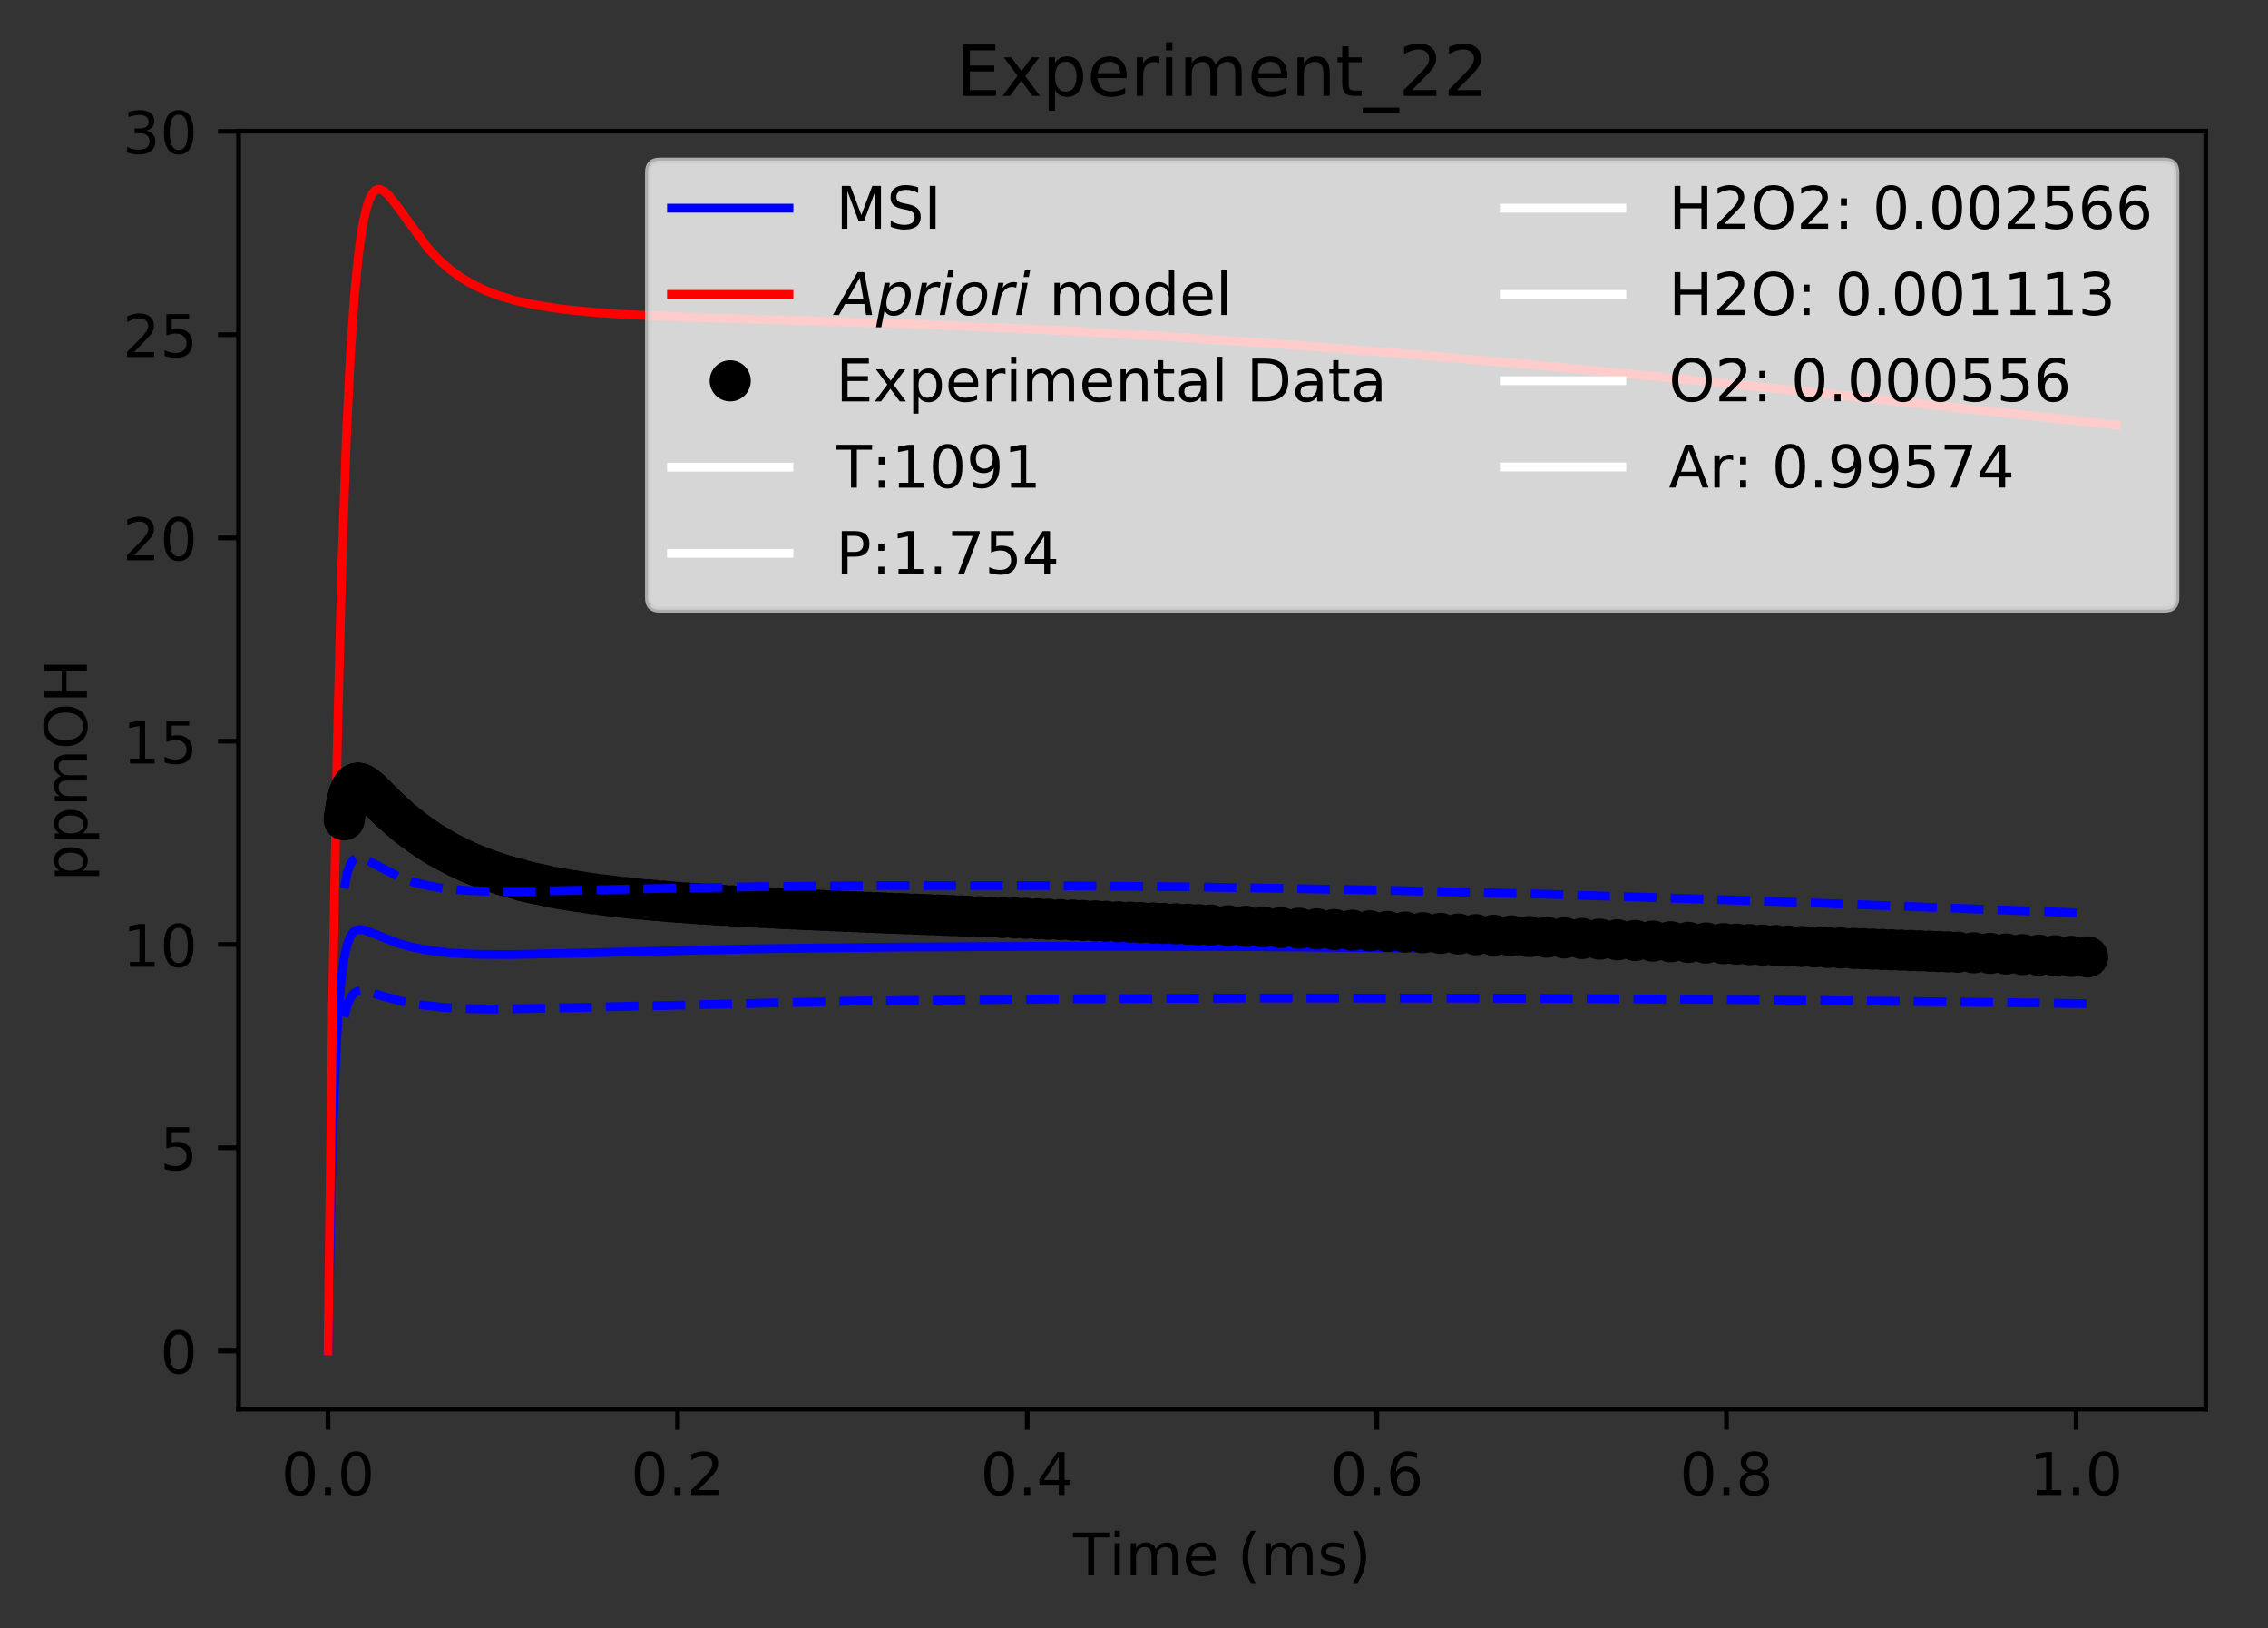 <?xml version="1.0" encoding="utf-8" standalone="no"?>
<!DOCTYPE svg PUBLIC "-//W3C//DTD SVG 1.1//EN"
  "http://www.w3.org/Graphics/SVG/1.1/DTD/svg11.dtd">
<!-- Created with matplotlib (http://matplotlib.org/) -->
<svg height="277pt" version="1.1" viewBox="0 0 386 277" width="386pt" xmlns="http://www.w3.org/2000/svg" xmlns:xlink="http://www.w3.org/1999/xlink">
 <rect x="0" y="0" width="386" height="277" fill="#333333" stroke="none"/>
 <defs>
  <style type="text/css">
*{stroke-linecap:butt;stroke-linejoin:round;}
  </style>
 </defs>
 <g id="figure_1">
  <g id="patch_1">
   <path d="M 0 277.314 
L 386.103 277.314 
L 386.103 0 
L 0 0 
z
" style="fill:none;"/>
  </g>
  <g id="axes_1">
   <g id="patch_2">
    <path d="M 40.603 239.758 
L 375.403 239.758 
L 375.403 22.318 
L 40.603 22.318 
z
" style="fill:none;"/>
   </g>
   <g id="matplotlib.axis_1">
    <g id="xtick_1">
     <g id="line2d_1">
      <defs>
       <path d="M 0 0 
L 0 3.5 
" id="mea7b46b3c1" style="stroke:#000000;stroke-width:0.8;"/>
      </defs>
      <g>
       <use style="stroke:#000000;stroke-width:0.8;" x="55.821" xlink:href="#mea7b46b3c1" y="239.758"/>
      </g>
     </g>
     <g id="text_1">
      <!-- 0.0 -->
      <defs>
       <path d="M 31.781 66.406 
Q 24.172 66.406 20.328 58.906 
Q 16.5 51.422 16.5 36.375 
Q 16.5 21.391 20.328 13.891 
Q 24.172 6.391 31.781 6.391 
Q 39.453 6.391 43.281 13.891 
Q 47.125 21.391 47.125 36.375 
Q 47.125 51.422 43.281 58.906 
Q 39.453 66.406 31.781 66.406 
z
M 31.781 74.219 
Q 44.047 74.219 50.516 64.516 
Q 56.984 54.828 56.984 36.375 
Q 56.984 17.969 50.516 8.266 
Q 44.047 -1.422 31.781 -1.422 
Q 19.531 -1.422 13.062 8.266 
Q 6.594 17.969 6.594 36.375 
Q 6.594 54.828 13.062 64.516 
Q 19.531 74.219 31.781 74.219 
z
" id="DejaVuSans-30"/>
       <path d="M 10.688 12.406 
L 21 12.406 
L 21 0 
L 10.688 0 
z
" id="DejaVuSans-2e"/>
      </defs>
      <g transform="translate(47.87 254.357)scale(0.1 -0.1)">
       <use xlink:href="#DejaVuSans-30"/>
       <use x="63.623" xlink:href="#DejaVuSans-2e"/>
       <use x="95.41" xlink:href="#DejaVuSans-30"/>
      </g>
     </g>
    </g>
    <g id="xtick_2">
     <g id="line2d_2">
      <g>
       <use style="stroke:#000000;stroke-width:0.8;" x="115.324" xlink:href="#mea7b46b3c1" y="239.758"/>
      </g>
     </g>
     <g id="text_2">
      <!-- 0.2 -->
      <defs>
       <path d="M 19.188 8.297 
L 53.609 8.297 
L 53.609 0 
L 7.328 0 
L 7.328 8.297 
Q 12.938 14.109 22.625 23.891 
Q 32.328 33.688 34.812 36.531 
Q 39.547 41.844 41.422 45.531 
Q 43.312 49.219 43.312 52.781 
Q 43.312 58.594 39.234 62.25 
Q 35.156 65.922 28.609 65.922 
Q 23.969 65.922 18.812 64.312 
Q 13.672 62.703 7.812 59.422 
L 7.812 69.391 
Q 13.766 71.781 18.938 73 
Q 24.125 74.219 28.422 74.219 
Q 39.75 74.219 46.484 68.547 
Q 53.219 62.891 53.219 53.422 
Q 53.219 48.922 51.531 44.891 
Q 49.859 40.875 45.406 35.406 
Q 44.188 33.984 37.641 27.219 
Q 31.109 20.453 19.188 8.297 
z
" id="DejaVuSans-32"/>
      </defs>
      <g transform="translate(107.373 254.357)scale(0.1 -0.1)">
       <use xlink:href="#DejaVuSans-30"/>
       <use x="63.623" xlink:href="#DejaVuSans-2e"/>
       <use x="95.41" xlink:href="#DejaVuSans-32"/>
      </g>
     </g>
    </g>
    <g id="xtick_3">
     <g id="line2d_3">
      <g>
       <use style="stroke:#000000;stroke-width:0.8;" x="174.827" xlink:href="#mea7b46b3c1" y="239.758"/>
      </g>
     </g>
     <g id="text_3">
      <!-- 0.4 -->
      <defs>
       <path d="M 37.797 64.312 
L 12.891 25.391 
L 37.797 25.391 
z
M 35.203 72.906 
L 47.609 72.906 
L 47.609 25.391 
L 58.016 25.391 
L 58.016 17.188 
L 47.609 17.188 
L 47.609 0 
L 37.797 0 
L 37.797 17.188 
L 4.891 17.188 
L 4.891 26.703 
z
" id="DejaVuSans-34"/>
      </defs>
      <g transform="translate(166.875 254.357)scale(0.1 -0.1)">
       <use xlink:href="#DejaVuSans-30"/>
       <use x="63.623" xlink:href="#DejaVuSans-2e"/>
       <use x="95.41" xlink:href="#DejaVuSans-34"/>
      </g>
     </g>
    </g>
    <g id="xtick_4">
     <g id="line2d_4">
      <g>
       <use style="stroke:#000000;stroke-width:0.8;" x="234.33" xlink:href="#mea7b46b3c1" y="239.758"/>
      </g>
     </g>
     <g id="text_4">
      <!-- 0.6 -->
      <defs>
       <path d="M 33.016 40.375 
Q 26.375 40.375 22.484 35.828 
Q 18.609 31.297 18.609 23.391 
Q 18.609 15.531 22.484 10.953 
Q 26.375 6.391 33.016 6.391 
Q 39.656 6.391 43.531 10.953 
Q 47.406 15.531 47.406 23.391 
Q 47.406 31.297 43.531 35.828 
Q 39.656 40.375 33.016 40.375 
z
M 52.594 71.297 
L 52.594 62.312 
Q 48.875 64.062 45.094 64.984 
Q 41.312 65.922 37.594 65.922 
Q 27.828 65.922 22.672 59.328 
Q 17.531 52.734 16.797 39.406 
Q 19.672 43.656 24.016 45.922 
Q 28.375 48.188 33.594 48.188 
Q 44.578 48.188 50.953 41.516 
Q 57.328 34.859 57.328 23.391 
Q 57.328 12.156 50.688 5.359 
Q 44.047 -1.422 33.016 -1.422 
Q 20.359 -1.422 13.672 8.266 
Q 6.984 17.969 6.984 36.375 
Q 6.984 53.656 15.188 63.938 
Q 23.391 74.219 37.203 74.219 
Q 40.922 74.219 44.703 73.484 
Q 48.484 72.75 52.594 71.297 
z
" id="DejaVuSans-36"/>
      </defs>
      <g transform="translate(226.378 254.357)scale(0.1 -0.1)">
       <use xlink:href="#DejaVuSans-30"/>
       <use x="63.623" xlink:href="#DejaVuSans-2e"/>
       <use x="95.41" xlink:href="#DejaVuSans-36"/>
      </g>
     </g>
    </g>
    <g id="xtick_5">
     <g id="line2d_5">
      <g>
       <use style="stroke:#000000;stroke-width:0.8;" x="293.833" xlink:href="#mea7b46b3c1" y="239.758"/>
      </g>
     </g>
     <g id="text_5">
      <!-- 0.8 -->
      <defs>
       <path d="M 31.781 34.625 
Q 24.75 34.625 20.719 30.859 
Q 16.703 27.094 16.703 20.516 
Q 16.703 13.922 20.719 10.156 
Q 24.75 6.391 31.781 6.391 
Q 38.812 6.391 42.859 10.172 
Q 46.922 13.969 46.922 20.516 
Q 46.922 27.094 42.891 30.859 
Q 38.875 34.625 31.781 34.625 
z
M 21.922 38.812 
Q 15.578 40.375 12.031 44.719 
Q 8.5 49.078 8.5 55.328 
Q 8.5 64.062 14.719 69.141 
Q 20.953 74.219 31.781 74.219 
Q 42.672 74.219 48.875 69.141 
Q 55.078 64.062 55.078 55.328 
Q 55.078 49.078 51.531 44.719 
Q 48 40.375 41.703 38.812 
Q 48.828 37.156 52.797 32.312 
Q 56.781 27.484 56.781 20.516 
Q 56.781 9.906 50.312 4.234 
Q 43.844 -1.422 31.781 -1.422 
Q 19.734 -1.422 13.25 4.234 
Q 6.781 9.906 6.781 20.516 
Q 6.781 27.484 10.781 32.312 
Q 14.797 37.156 21.922 38.812 
z
M 18.312 54.391 
Q 18.312 48.734 21.844 45.562 
Q 25.391 42.391 31.781 42.391 
Q 38.141 42.391 41.719 45.562 
Q 45.312 48.734 45.312 54.391 
Q 45.312 60.062 41.719 63.234 
Q 38.141 66.406 31.781 66.406 
Q 25.391 66.406 21.844 63.234 
Q 18.312 60.062 18.312 54.391 
z
" id="DejaVuSans-38"/>
      </defs>
      <g transform="translate(285.881 254.357)scale(0.1 -0.1)">
       <use xlink:href="#DejaVuSans-30"/>
       <use x="63.623" xlink:href="#DejaVuSans-2e"/>
       <use x="95.41" xlink:href="#DejaVuSans-38"/>
      </g>
     </g>
    </g>
    <g id="xtick_6">
     <g id="line2d_6">
      <g>
       <use style="stroke:#000000;stroke-width:0.8;" x="353.336" xlink:href="#mea7b46b3c1" y="239.758"/>
      </g>
     </g>
     <g id="text_6">
      <!-- 1.0 -->
      <defs>
       <path d="M 12.406 8.297 
L 28.516 8.297 
L 28.516 63.922 
L 10.984 60.406 
L 10.984 69.391 
L 28.422 72.906 
L 38.281 72.906 
L 38.281 8.297 
L 54.391 8.297 
L 54.391 0 
L 12.406 0 
z
" id="DejaVuSans-31"/>
      </defs>
      <g transform="translate(345.384 254.357)scale(0.1 -0.1)">
       <use xlink:href="#DejaVuSans-31"/>
       <use x="63.623" xlink:href="#DejaVuSans-2e"/>
       <use x="95.41" xlink:href="#DejaVuSans-30"/>
      </g>
     </g>
    </g>
    <g id="text_7">
     <!-- Time (ms) -->
     <defs>
      <path d="M -0.297 72.906 
L 61.375 72.906 
L 61.375 64.594 
L 35.5 64.594 
L 35.5 0 
L 25.594 0 
L 25.594 64.594 
L -0.297 64.594 
z
" id="DejaVuSans-54"/>
      <path d="M 9.422 54.688 
L 18.406 54.688 
L 18.406 0 
L 9.422 0 
z
M 9.422 75.984 
L 18.406 75.984 
L 18.406 64.594 
L 9.422 64.594 
z
" id="DejaVuSans-69"/>
      <path d="M 52 44.188 
Q 55.375 50.25 60.062 53.125 
Q 64.75 56 71.094 56 
Q 79.641 56 84.281 50.016 
Q 88.922 44.047 88.922 33.016 
L 88.922 0 
L 79.891 0 
L 79.891 32.719 
Q 79.891 40.578 77.094 44.375 
Q 74.312 48.188 68.609 48.188 
Q 61.625 48.188 57.562 43.547 
Q 53.516 38.922 53.516 30.906 
L 53.516 0 
L 44.484 0 
L 44.484 32.719 
Q 44.484 40.625 41.703 44.406 
Q 38.922 48.188 33.109 48.188 
Q 26.219 48.188 22.156 43.531 
Q 18.109 38.875 18.109 30.906 
L 18.109 0 
L 9.078 0 
L 9.078 54.688 
L 18.109 54.688 
L 18.109 46.188 
Q 21.188 51.219 25.484 53.609 
Q 29.781 56 35.688 56 
Q 41.656 56 45.828 52.969 
Q 50 49.953 52 44.188 
z
" id="DejaVuSans-6d"/>
      <path d="M 56.203 29.594 
L 56.203 25.203 
L 14.891 25.203 
Q 15.484 15.922 20.484 11.062 
Q 25.484 6.203 34.422 6.203 
Q 39.594 6.203 44.453 7.469 
Q 49.312 8.734 54.109 11.281 
L 54.109 2.781 
Q 49.266 0.734 44.188 -0.344 
Q 39.109 -1.422 33.891 -1.422 
Q 20.797 -1.422 13.156 6.188 
Q 5.516 13.812 5.516 26.812 
Q 5.516 40.234 12.766 48.109 
Q 20.016 56 32.328 56 
Q 43.359 56 49.781 48.891 
Q 56.203 41.797 56.203 29.594 
z
M 47.219 32.234 
Q 47.125 39.594 43.094 43.984 
Q 39.062 48.391 32.422 48.391 
Q 24.906 48.391 20.391 44.141 
Q 15.875 39.891 15.188 32.172 
z
" id="DejaVuSans-65"/>
      <path id="DejaVuSans-20"/>
      <path d="M 31 75.875 
Q 24.469 64.656 21.281 53.656 
Q 18.109 42.672 18.109 31.391 
Q 18.109 20.125 21.312 9.062 
Q 24.516 -2 31 -13.188 
L 23.188 -13.188 
Q 15.875 -1.703 12.234 9.375 
Q 8.594 20.453 8.594 31.391 
Q 8.594 42.281 12.203 53.312 
Q 15.828 64.359 23.188 75.875 
z
" id="DejaVuSans-28"/>
      <path d="M 44.281 53.078 
L 44.281 44.578 
Q 40.484 46.531 36.375 47.5 
Q 32.281 48.484 27.875 48.484 
Q 21.188 48.484 17.844 46.438 
Q 14.5 44.391 14.5 40.281 
Q 14.5 37.156 16.891 35.375 
Q 19.281 33.594 26.516 31.984 
L 29.594 31.297 
Q 39.156 29.25 43.188 25.516 
Q 47.219 21.781 47.219 15.094 
Q 47.219 7.469 41.188 3.016 
Q 35.156 -1.422 24.609 -1.422 
Q 20.219 -1.422 15.453 -0.562 
Q 10.688 0.297 5.422 2 
L 5.422 11.281 
Q 10.406 8.688 15.234 7.391 
Q 20.062 6.109 24.812 6.109 
Q 31.156 6.109 34.562 8.281 
Q 37.984 10.453 37.984 14.406 
Q 37.984 18.062 35.516 20.016 
Q 33.062 21.969 24.703 23.781 
L 21.578 24.516 
Q 13.234 26.266 9.516 29.906 
Q 5.812 33.547 5.812 39.891 
Q 5.812 47.609 11.281 51.797 
Q 16.75 56 26.812 56 
Q 31.781 56 36.172 55.266 
Q 40.578 54.547 44.281 53.078 
z
" id="DejaVuSans-73"/>
      <path d="M 8.016 75.875 
L 15.828 75.875 
Q 23.141 64.359 26.781 53.312 
Q 30.422 42.281 30.422 31.391 
Q 30.422 20.453 26.781 9.375 
Q 23.141 -1.703 15.828 -13.188 
L 8.016 -13.188 
Q 14.5 -2 17.703 9.062 
Q 20.906 20.125 20.906 31.391 
Q 20.906 42.672 17.703 53.656 
Q 14.5 64.656 8.016 75.875 
z
" id="DejaVuSans-29"/>
     </defs>
     <g transform="translate(182.65 268.035)scale(0.1 -0.1)">
      <use xlink:href="#DejaVuSans-54"/>
      <use x="61.037" xlink:href="#DejaVuSans-69"/>
      <use x="88.82" xlink:href="#DejaVuSans-6d"/>
      <use x="186.232" xlink:href="#DejaVuSans-65"/>
      <use x="247.756" xlink:href="#DejaVuSans-20"/>
      <use x="279.543" xlink:href="#DejaVuSans-28"/>
      <use x="318.557" xlink:href="#DejaVuSans-6d"/>
      <use x="415.969" xlink:href="#DejaVuSans-73"/>
      <use x="468.068" xlink:href="#DejaVuSans-29"/>
     </g>
    </g>
   </g>
   <g id="matplotlib.axis_2">
    <g id="ytick_1">
     <g id="line2d_7">
      <defs>
       <path d="M 0 0 
L -3.5 0 
" id="m30ed5f26db" style="stroke:#000000;stroke-width:0.8;"/>
      </defs>
      <g>
       <use style="stroke:#000000;stroke-width:0.8;" x="40.603" xlink:href="#m30ed5f26db" y="229.874"/>
      </g>
     </g>
     <g id="text_8">
      <!-- 0 -->
      <g transform="translate(27.241 233.674)scale(0.1 -0.1)">
       <use xlink:href="#DejaVuSans-30"/>
      </g>
     </g>
    </g>
    <g id="ytick_2">
     <g id="line2d_8">
      <g>
       <use style="stroke:#000000;stroke-width:0.8;" x="40.603" xlink:href="#m30ed5f26db" y="195.288"/>
      </g>
     </g>
     <g id="text_9">
      <!-- 5 -->
      <defs>
       <path d="M 10.797 72.906 
L 49.516 72.906 
L 49.516 64.594 
L 19.828 64.594 
L 19.828 46.734 
Q 21.969 47.469 24.109 47.828 
Q 26.266 48.188 28.422 48.188 
Q 40.625 48.188 47.75 41.5 
Q 54.891 34.812 54.891 23.391 
Q 54.891 11.625 47.562 5.094 
Q 40.234 -1.422 26.906 -1.422 
Q 22.312 -1.422 17.547 -0.641 
Q 12.797 0.141 7.719 1.703 
L 7.719 11.625 
Q 12.109 9.234 16.797 8.062 
Q 21.484 6.891 26.703 6.891 
Q 35.156 6.891 40.078 11.328 
Q 45.016 15.766 45.016 23.391 
Q 45.016 31 40.078 35.438 
Q 35.156 39.891 26.703 39.891 
Q 22.75 39.891 18.812 39.016 
Q 14.891 38.141 10.797 36.281 
z
" id="DejaVuSans-35"/>
      </defs>
      <g transform="translate(27.241 199.087)scale(0.1 -0.1)">
       <use xlink:href="#DejaVuSans-35"/>
      </g>
     </g>
    </g>
    <g id="ytick_3">
     <g id="line2d_9">
      <g>
       <use style="stroke:#000000;stroke-width:0.8;" x="40.603" xlink:href="#m30ed5f26db" y="160.701"/>
      </g>
     </g>
     <g id="text_10">
      <!-- 10 -->
      <g transform="translate(20.878 164.5)scale(0.1 -0.1)">
       <use xlink:href="#DejaVuSans-31"/>
       <use x="63.623" xlink:href="#DejaVuSans-30"/>
      </g>
     </g>
    </g>
    <g id="ytick_4">
     <g id="line2d_10">
      <g>
       <use style="stroke:#000000;stroke-width:0.8;" x="40.603" xlink:href="#m30ed5f26db" y="126.114"/>
      </g>
     </g>
     <g id="text_11">
      <!-- 15 -->
      <g transform="translate(20.878 129.913)scale(0.1 -0.1)">
       <use xlink:href="#DejaVuSans-31"/>
       <use x="63.623" xlink:href="#DejaVuSans-35"/>
      </g>
     </g>
    </g>
    <g id="ytick_5">
     <g id="line2d_11">
      <g>
       <use style="stroke:#000000;stroke-width:0.8;" x="40.603" xlink:href="#m30ed5f26db" y="91.527"/>
      </g>
     </g>
     <g id="text_12">
      <!-- 20 -->
      <g transform="translate(20.878 95.326)scale(0.1 -0.1)">
       <use xlink:href="#DejaVuSans-32"/>
       <use x="63.623" xlink:href="#DejaVuSans-30"/>
      </g>
     </g>
    </g>
    <g id="ytick_6">
     <g id="line2d_12">
      <g>
       <use style="stroke:#000000;stroke-width:0.8;" x="40.603" xlink:href="#m30ed5f26db" y="56.94"/>
      </g>
     </g>
     <g id="text_13">
      <!-- 25 -->
      <g transform="translate(20.878 60.74)scale(0.1 -0.1)">
       <use xlink:href="#DejaVuSans-32"/>
       <use x="63.623" xlink:href="#DejaVuSans-35"/>
      </g>
     </g>
    </g>
    <g id="ytick_7">
     <g id="line2d_13">
      <g>
       <use style="stroke:#000000;stroke-width:0.8;" x="40.603" xlink:href="#m30ed5f26db" y="22.353"/>
      </g>
     </g>
     <g id="text_14">
      <!-- 30 -->
      <defs>
       <path d="M 40.578 39.312 
Q 47.656 37.797 51.625 33 
Q 55.609 28.219 55.609 21.188 
Q 55.609 10.406 48.188 4.484 
Q 40.766 -1.422 27.094 -1.422 
Q 22.516 -1.422 17.656 -0.516 
Q 12.797 0.391 7.625 2.203 
L 7.625 11.719 
Q 11.719 9.328 16.594 8.109 
Q 21.484 6.891 26.812 6.891 
Q 36.078 6.891 40.938 10.547 
Q 45.797 14.203 45.797 21.188 
Q 45.797 27.641 41.281 31.266 
Q 36.766 34.906 28.719 34.906 
L 20.219 34.906 
L 20.219 43.016 
L 29.109 43.016 
Q 36.375 43.016 40.234 45.922 
Q 44.094 48.828 44.094 54.297 
Q 44.094 59.906 40.109 62.906 
Q 36.141 65.922 28.719 65.922 
Q 24.656 65.922 20.016 65.031 
Q 15.375 64.156 9.812 62.312 
L 9.812 71.094 
Q 15.438 72.656 20.344 73.438 
Q 25.25 74.219 29.594 74.219 
Q 40.828 74.219 47.359 69.109 
Q 53.906 64.016 53.906 55.328 
Q 53.906 49.266 50.438 45.094 
Q 46.969 40.922 40.578 39.312 
z
" id="DejaVuSans-33"/>
      </defs>
      <g transform="translate(20.878 26.153)scale(0.1 -0.1)">
       <use xlink:href="#DejaVuSans-33"/>
       <use x="63.623" xlink:href="#DejaVuSans-30"/>
      </g>
     </g>
    </g>
    <g id="text_15">
     <!-- ppmOH -->
     <defs>
      <path d="M 18.109 8.203 
L 18.109 -20.797 
L 9.078 -20.797 
L 9.078 54.688 
L 18.109 54.688 
L 18.109 46.391 
Q 20.953 51.266 25.266 53.625 
Q 29.594 56 35.594 56 
Q 45.562 56 51.781 48.094 
Q 58.016 40.188 58.016 27.297 
Q 58.016 14.406 51.781 6.484 
Q 45.562 -1.422 35.594 -1.422 
Q 29.594 -1.422 25.266 0.953 
Q 20.953 3.328 18.109 8.203 
z
M 48.688 27.297 
Q 48.688 37.203 44.609 42.844 
Q 40.531 48.484 33.406 48.484 
Q 26.266 48.484 22.188 42.844 
Q 18.109 37.203 18.109 27.297 
Q 18.109 17.391 22.188 11.75 
Q 26.266 6.109 33.406 6.109 
Q 40.531 6.109 44.609 11.75 
Q 48.688 17.391 48.688 27.297 
z
" id="DejaVuSans-70"/>
      <path d="M 39.406 66.219 
Q 28.656 66.219 22.328 58.203 
Q 16.016 50.203 16.016 36.375 
Q 16.016 22.609 22.328 14.594 
Q 28.656 6.594 39.406 6.594 
Q 50.141 6.594 56.422 14.594 
Q 62.703 22.609 62.703 36.375 
Q 62.703 50.203 56.422 58.203 
Q 50.141 66.219 39.406 66.219 
z
M 39.406 74.219 
Q 54.734 74.219 63.906 63.938 
Q 73.094 53.656 73.094 36.375 
Q 73.094 19.141 63.906 8.859 
Q 54.734 -1.422 39.406 -1.422 
Q 24.031 -1.422 14.812 8.828 
Q 5.609 19.094 5.609 36.375 
Q 5.609 53.656 14.812 63.938 
Q 24.031 74.219 39.406 74.219 
z
" id="DejaVuSans-4f"/>
      <path d="M 9.812 72.906 
L 19.672 72.906 
L 19.672 43.016 
L 55.516 43.016 
L 55.516 72.906 
L 65.375 72.906 
L 65.375 0 
L 55.516 0 
L 55.516 34.719 
L 19.672 34.719 
L 19.672 0 
L 9.812 0 
z
" id="DejaVuSans-48"/>
     </defs>
     <g transform="translate(14.798 149.953)rotate(-90)scale(0.1 -0.1)">
      <use xlink:href="#DejaVuSans-70"/>
      <use x="63.477" xlink:href="#DejaVuSans-70"/>
      <use x="126.953" xlink:href="#DejaVuSans-6d"/>
      <use x="224.365" xlink:href="#DejaVuSans-4f"/>
      <use x="303.076" xlink:href="#DejaVuSans-48"/>
     </g>
    </g>
   </g>
   <g id="line2d_14">
    <path clip-path="url(#p874b9f4a6d)" d="M 55.821 229.874 
L 56.366 202.257 
L 56.929 184.406 
L 57.493 173.421 
L 58.056 166.733 
L 58.564 163.04 
L 59.073 160.757 
L 59.583 159.399 
L 60.093 158.642 
L 60.603 158.27 
L 61.198 158.139 
L 61.922 158.231 
L 63.073 158.634 
L 67.683 160.469 
L 70.309 161.189 
L 73.225 161.738 
L 76.729 162.137 
L 80.961 162.365 
L 86.603 162.414 
L 95.791 162.228 
L 127.82 161.45 
L 151.927 161.142 
L 181.311 160.993 
L 212.145 161.053 
L 246.141 161.345 
L 282.251 161.884 
L 320.053 162.663 
L 354.074 163.519 
L 354.074 163.519 
" style="fill:none;stroke:#0000ff;stroke-linecap:square;stroke-width:1.5;"/>
   </g>
   <g id="line2d_15">
    <path clip-path="url(#p874b9f4a6d)" d="M 55.821 229.874 
L 56.593 171.295 
L 57.372 128.207 
L 58.15 97.109 
L 58.956 74.198 
L 59.629 60.55 
L 60.301 50.645 
L 60.973 43.61 
L 61.645 38.762 
L 62.317 35.568 
L 62.855 33.921 
L 63.393 32.897 
L 63.93 32.361 
L 64.336 32.21 
L 64.742 32.233 
L 65.351 32.525 
L 66.162 33.257 
L 67.38 34.784 
L 72.876 42.275 
L 74.719 44.223 
L 76.563 45.845 
L 78.411 47.188 
L 80.262 48.297 
L 82.576 49.415 
L 85.126 50.376 
L 87.908 51.183 
L 91.386 51.935 
L 95.559 52.576 
L 100.79 53.123 
L 107.079 53.553 
L 116.513 53.961 
L 136.428 54.534 
L 160.018 55.302 
L 178.974 56.145 
L 198.193 57.223 
L 219.398 58.656 
L 239.599 60.231 
L 263.285 62.297 
L 289.235 64.78 
L 318.359 67.771 
L 360.185 72.316 
L 360.185 72.316 
" style="fill:none;stroke:#ff0000;stroke-linecap:square;stroke-width:1.5;"/>
   </g>
   <g id="line2d_16">
    <defs>
     <path d="M 0 3 
C 0.796 3 1.559 2.684 2.121 2.121 
C 2.684 1.559 3 0.796 3 0 
C 3 -0.796 2.684 -1.559 2.121 -2.121 
C 1.559 -2.684 0.796 -3 0 -3 
C -0.796 -3 -1.559 -2.684 -2.121 -2.121 
C -2.684 -1.559 -3 -0.796 -3 0 
C -3 0.796 -2.684 1.559 -2.121 2.121 
C -1.559 2.684 -0.796 3 0 3 
z
" id="m7739751ac2" style="stroke:#000000;"/>
    </defs>
    <g clip-path="url(#p874b9f4a6d)">
     <use style="stroke:#000000;" x="58.579" xlink:href="#m7739751ac2" y="139.471"/>
     <use style="stroke:#000000;" x="58.645" xlink:href="#m7739751ac2" y="138.966"/>
     <use style="stroke:#000000;" x="58.713" xlink:href="#m7739751ac2" y="138.495"/>
     <use style="stroke:#000000;" x="58.782" xlink:href="#m7739751ac2" y="138.054"/>
     <use style="stroke:#000000;" x="58.856" xlink:href="#m7739751ac2" y="137.642"/>
     <use style="stroke:#000000;" x="58.915" xlink:href="#m7739751ac2" y="137.259"/>
     <use style="stroke:#000000;" x="58.975" xlink:href="#m7739751ac2" y="136.901"/>
     <use style="stroke:#000000;" x="59.064" xlink:href="#m7739751ac2" y="136.568"/>
     <use style="stroke:#000000;" x="59.124" xlink:href="#m7739751ac2" y="136.258"/>
     <use style="stroke:#000000;" x="59.183" xlink:href="#m7739751ac2" y="135.969"/>
     <use style="stroke:#000000;" x="59.272" xlink:href="#m7739751ac2" y="135.702"/>
     <use style="stroke:#000000;" x="59.332" xlink:href="#m7739751ac2" y="135.454"/>
     <use style="stroke:#000000;" x="59.391" xlink:href="#m7739751ac2" y="135.226"/>
     <use style="stroke:#000000;" x="59.451" xlink:href="#m7739751ac2" y="135.014"/>
     <use style="stroke:#000000;" x="59.54" xlink:href="#m7739751ac2" y="134.819"/>
     <use style="stroke:#000000;" x="59.6" xlink:href="#m7739751ac2" y="134.64"/>
     <use style="stroke:#000000;" x="59.659" xlink:href="#m7739751ac2" y="134.475"/>
     <use style="stroke:#000000;" x="59.748" xlink:href="#m7739751ac2" y="134.324"/>
     <use style="stroke:#000000;" x="59.808" xlink:href="#m7739751ac2" y="134.187"/>
     <use style="stroke:#000000;" x="59.867" xlink:href="#m7739751ac2" y="134.062"/>
     <use style="stroke:#000000;" x="59.957" xlink:href="#m7739751ac2" y="133.949"/>
     <use style="stroke:#000000;" x="60.016" xlink:href="#m7739751ac2" y="133.846"/>
     <use style="stroke:#000000;" x="60.076" xlink:href="#m7739751ac2" y="133.754"/>
     <use style="stroke:#000000;" x="60.135" xlink:href="#m7739751ac2" y="133.673"/>
     <use style="stroke:#000000;" x="60.225" xlink:href="#m7739751ac2" y="133.6"/>
     <use style="stroke:#000000;" x="60.284" xlink:href="#m7739751ac2" y="133.536"/>
     <use style="stroke:#000000;" x="60.344" xlink:href="#m7739751ac2" y="133.48"/>
     <use style="stroke:#000000;" x="60.433" xlink:href="#m7739751ac2" y="133.433"/>
     <use style="stroke:#000000;" x="60.492" xlink:href="#m7739751ac2" y="133.392"/>
     <use style="stroke:#000000;" x="60.552" xlink:href="#m7739751ac2" y="133.359"/>
     <use style="stroke:#000000;" x="60.641" xlink:href="#m7739751ac2" y="133.332"/>
     <use style="stroke:#000000;" x="60.701" xlink:href="#m7739751ac2" y="133.311"/>
     <use style="stroke:#000000;" x="60.79" xlink:href="#m7739751ac2" y="133.29"/>
     <use style="stroke:#000000;" x="60.909" xlink:href="#m7739751ac2" y="133.282"/>
     <use style="stroke:#000000;" x="60.998" xlink:href="#m7739751ac2" y="133.284"/>
     <use style="stroke:#000000;" x="61.117" xlink:href="#m7739751ac2" y="133.296"/>
     <use style="stroke:#000000;" x="61.206" xlink:href="#m7739751ac2" y="133.318"/>
     <use style="stroke:#000000;" x="61.325" xlink:href="#m7739751ac2" y="133.348"/>
     <use style="stroke:#000000;" x="61.415" xlink:href="#m7739751ac2" y="133.386"/>
     <use style="stroke:#000000;" x="61.534" xlink:href="#m7739751ac2" y="133.43"/>
     <use style="stroke:#000000;" x="61.623" xlink:href="#m7739751ac2" y="133.482"/>
     <use style="stroke:#000000;" x="61.712" xlink:href="#m7739751ac2" y="133.538"/>
     <use style="stroke:#000000;" x="61.831" xlink:href="#m7739751ac2" y="133.6"/>
     <use style="stroke:#000000;" x="61.92" xlink:href="#m7739751ac2" y="133.667"/>
     <use style="stroke:#000000;" x="62.039" xlink:href="#m7739751ac2" y="133.738"/>
     <use style="stroke:#000000;" x="62.129" xlink:href="#m7739751ac2" y="133.812"/>
     <use style="stroke:#000000;" x="62.248" xlink:href="#m7739751ac2" y="133.89"/>
     <use style="stroke:#000000;" x="62.337" xlink:href="#m7739751ac2" y="133.972"/>
     <use style="stroke:#000000;" x="62.456" xlink:href="#m7739751ac2" y="134.056"/>
     <use style="stroke:#000000;" x="62.545" xlink:href="#m7739751ac2" y="134.143"/>
     <use style="stroke:#000000;" x="62.664" xlink:href="#m7739751ac2" y="134.232"/>
     <use style="stroke:#000000;" x="62.753" xlink:href="#m7739751ac2" y="134.323"/>
     <use style="stroke:#000000;" x="62.872" xlink:href="#m7739751ac2" y="134.416"/>
     <use style="stroke:#000000;" x="62.962" xlink:href="#m7739751ac2" y="134.51"/>
     <use style="stroke:#000000;" x="63.051" xlink:href="#m7739751ac2" y="134.605"/>
     <use style="stroke:#000000;" x="63.17" xlink:href="#m7739751ac2" y="134.703"/>
     <use style="stroke:#000000;" x="63.259" xlink:href="#m7739751ac2" y="134.8"/>
     <use style="stroke:#000000;" x="63.378" xlink:href="#m7739751ac2" y="134.899"/>
     <use style="stroke:#000000;" x="63.467" xlink:href="#m7739751ac2" y="134.999"/>
     <use style="stroke:#000000;" x="63.586" xlink:href="#m7739751ac2" y="135.1"/>
     <use style="stroke:#000000;" x="63.676" xlink:href="#m7739751ac2" y="135.201"/>
     <use style="stroke:#000000;" x="63.795" xlink:href="#m7739751ac2" y="135.302"/>
     <use style="stroke:#000000;" x="63.943" xlink:href="#m7739751ac2" y="135.455"/>
     <use style="stroke:#000000;" x="64.092" xlink:href="#m7739751ac2" y="135.609"/>
     <use style="stroke:#000000;" x="64.241" xlink:href="#m7739751ac2" y="135.763"/>
     <use style="stroke:#000000;" x="64.419" xlink:href="#m7739751ac2" y="135.917"/>
     <use style="stroke:#000000;" x="64.568" xlink:href="#m7739751ac2" y="136.071"/>
     <use style="stroke:#000000;" x="64.717" xlink:href="#m7739751ac2" y="136.224"/>
     <use style="stroke:#000000;" x="64.866" xlink:href="#m7739751ac2" y="136.378"/>
     <use style="stroke:#000000;" x="65.014" xlink:href="#m7739751ac2" y="136.532"/>
     <use style="stroke:#000000;" x="65.193" xlink:href="#m7739751ac2" y="136.684"/>
     <use style="stroke:#000000;" x="65.342" xlink:href="#m7739751ac2" y="136.835"/>
     <use style="stroke:#000000;" x="65.491" xlink:href="#m7739751ac2" y="136.987"/>
     <use style="stroke:#000000;" x="65.639" xlink:href="#m7739751ac2" y="137.137"/>
     <use style="stroke:#000000;" x="65.788" xlink:href="#m7739751ac2" y="137.286"/>
     <use style="stroke:#000000;" x="65.967" xlink:href="#m7739751ac2" y="137.434"/>
     <use style="stroke:#000000;" x="66.115" xlink:href="#m7739751ac2" y="137.582"/>
     <use style="stroke:#000000;" x="66.264" xlink:href="#m7739751ac2" y="137.728"/>
     <use style="stroke:#000000;" x="66.413" xlink:href="#m7739751ac2" y="137.874"/>
     <use style="stroke:#000000;" x="66.562" xlink:href="#m7739751ac2" y="138.018"/>
     <use style="stroke:#000000;" x="66.74" xlink:href="#m7739751ac2" y="138.161"/>
     <use style="stroke:#000000;" x="66.889" xlink:href="#m7739751ac2" y="138.304"/>
     <use style="stroke:#000000;" x="67.038" xlink:href="#m7739751ac2" y="138.445"/>
     <use style="stroke:#000000;" x="67.276" xlink:href="#m7739751ac2" y="138.659"/>
     <use style="stroke:#000000;" x="67.514" xlink:href="#m7739751ac2" y="138.87"/>
     <use style="stroke:#000000;" x="67.752" xlink:href="#m7739751ac2" y="139.078"/>
     <use style="stroke:#000000;" x="67.99" xlink:href="#m7739751ac2" y="139.283"/>
     <use style="stroke:#000000;" x="68.228" xlink:href="#m7739751ac2" y="139.487"/>
     <use style="stroke:#000000;" x="68.466" xlink:href="#m7739751ac2" y="139.687"/>
     <use style="stroke:#000000;" x="68.704" xlink:href="#m7739751ac2" y="139.885"/>
     <use style="stroke:#000000;" x="68.942" xlink:href="#m7739751ac2" y="140.08"/>
     <use style="stroke:#000000;" x="69.15" xlink:href="#m7739751ac2" y="140.273"/>
     <use style="stroke:#000000;" x="69.388" xlink:href="#m7739751ac2" y="140.463"/>
     <use style="stroke:#000000;" x="69.626" xlink:href="#m7739751ac2" y="140.651"/>
     <use style="stroke:#000000;" x="69.864" xlink:href="#m7739751ac2" y="140.836"/>
     <use style="stroke:#000000;" x="70.102" xlink:href="#m7739751ac2" y="141.019"/>
     <use style="stroke:#000000;" x="70.34" xlink:href="#m7739751ac2" y="141.199"/>
     <use style="stroke:#000000;" x="70.578" xlink:href="#m7739751ac2" y="141.377"/>
     <use style="stroke:#000000;" x="70.965" xlink:href="#m7739751ac2" y="141.65"/>
     <use style="stroke:#000000;" x="71.322" xlink:href="#m7739751ac2" y="141.917"/>
     <use style="stroke:#000000;" x="71.679" xlink:href="#m7739751ac2" y="142.177"/>
     <use style="stroke:#000000;" x="72.066" xlink:href="#m7739751ac2" y="142.433"/>
     <use style="stroke:#000000;" x="72.423" xlink:href="#m7739751ac2" y="142.683"/>
     <use style="stroke:#000000;" x="72.78" xlink:href="#m7739751ac2" y="142.929"/>
     <use style="stroke:#000000;" x="73.166" xlink:href="#m7739751ac2" y="143.168"/>
     <use style="stroke:#000000;" x="73.523" xlink:href="#m7739751ac2" y="143.403"/>
     <use style="stroke:#000000;" x="73.88" xlink:href="#m7739751ac2" y="143.633"/>
     <use style="stroke:#000000;" x="74.267" xlink:href="#m7739751ac2" y="143.858"/>
     <use style="stroke:#000000;" x="74.624" xlink:href="#m7739751ac2" y="144.078"/>
     <use style="stroke:#000000;" x="75.011" xlink:href="#m7739751ac2" y="144.294"/>
     <use style="stroke:#000000;" x="75.546" xlink:href="#m7739751ac2" y="144.612"/>
     <use style="stroke:#000000;" x="76.112" xlink:href="#m7739751ac2" y="144.92"/>
     <use style="stroke:#000000;" x="76.677" xlink:href="#m7739751ac2" y="145.218"/>
     <use style="stroke:#000000;" x="77.242" xlink:href="#m7739751ac2" y="145.507"/>
     <use style="stroke:#000000;" x="77.778" xlink:href="#m7739751ac2" y="145.786"/>
     <use style="stroke:#000000;" x="78.343" xlink:href="#m7739751ac2" y="146.056"/>
     <use style="stroke:#000000;" x="78.908" xlink:href="#m7739751ac2" y="146.318"/>
     <use style="stroke:#000000;" x="79.474" xlink:href="#m7739751ac2" y="146.57"/>
     <use style="stroke:#000000;" x="80.039" xlink:href="#m7739751ac2" y="146.815"/>
     <use style="stroke:#000000;" x="80.574" xlink:href="#m7739751ac2" y="147.051"/>
     <use style="stroke:#000000;" x="81.14" xlink:href="#m7739751ac2" y="147.28"/>
     <use style="stroke:#000000;" x="81.705" xlink:href="#m7739751ac2" y="147.502"/>
     <use style="stroke:#000000;" x="82.27" xlink:href="#m7739751ac2" y="147.716"/>
     <use style="stroke:#000000;" x="82.836" xlink:href="#m7739751ac2" y="147.924"/>
     <use style="stroke:#000000;" x="83.371" xlink:href="#m7739751ac2" y="148.124"/>
     <use style="stroke:#000000;" x="83.936" xlink:href="#m7739751ac2" y="148.319"/>
     <use style="stroke:#000000;" x="84.502" xlink:href="#m7739751ac2" y="148.507"/>
     <use style="stroke:#000000;" x="85.067" xlink:href="#m7739751ac2" y="148.689"/>
     <use style="stroke:#000000;" x="85.573" xlink:href="#m7739751ac2" y="148.865"/>
     <use style="stroke:#000000;" x="86.168" xlink:href="#m7739751ac2" y="149.035"/>
     <use style="stroke:#000000;" x="86.763" xlink:href="#m7739751ac2" y="149.201"/>
     <use style="stroke:#000000;" x="87.358" xlink:href="#m7739751ac2" y="149.36"/>
     <use style="stroke:#000000;" x="87.953" xlink:href="#m7739751ac2" y="149.515"/>
     <use style="stroke:#000000;" x="88.548" xlink:href="#m7739751ac2" y="149.666"/>
     <use style="stroke:#000000;" x="88.845" xlink:href="#m7739751ac2" y="149.811"/>
     <use style="stroke:#000000;" x="89.44" xlink:href="#m7739751ac2" y="149.952"/>
     <use style="stroke:#000000;" x="90.035" xlink:href="#m7739751ac2" y="150.088"/>
     <use style="stroke:#000000;" x="90.63" xlink:href="#m7739751ac2" y="150.22"/>
     <use style="stroke:#000000;" x="91.225" xlink:href="#m7739751ac2" y="150.348"/>
     <use style="stroke:#000000;" x="91.821" xlink:href="#m7739751ac2" y="150.473"/>
     <use style="stroke:#000000;" x="92.713" xlink:href="#m7739751ac2" y="150.654"/>
     <use style="stroke:#000000;" x="93.308" xlink:href="#m7739751ac2" y="150.826"/>
     <use style="stroke:#000000;" x="94.201" xlink:href="#m7739751ac2" y="150.992"/>
     <use style="stroke:#000000;" x="95.093" xlink:href="#m7739751ac2" y="151.149"/>
     <use style="stroke:#000000;" x="95.986" xlink:href="#m7739751ac2" y="151.3"/>
     <use style="stroke:#000000;" x="96.878" xlink:href="#m7739751ac2" y="151.445"/>
     <use style="stroke:#000000;" x="97.771" xlink:href="#m7739751ac2" y="151.583"/>
     <use style="stroke:#000000;" x="98.663" xlink:href="#m7739751ac2" y="151.715"/>
     <use style="stroke:#000000;" x="99.853" xlink:href="#m7739751ac2" y="151.908"/>
     <use style="stroke:#000000;" x="101.043" xlink:href="#m7739751ac2" y="152.089"/>
     <use style="stroke:#000000;" x="102.531" xlink:href="#m7739751ac2" y="152.26"/>
     <use style="stroke:#000000;" x="103.721" xlink:href="#m7739751ac2" y="152.419"/>
     <use style="stroke:#000000;" x="104.911" xlink:href="#m7739751ac2" y="152.57"/>
     <use style="stroke:#000000;" x="106.399" xlink:href="#m7739751ac2" y="152.713"/>
     <use style="stroke:#000000;" x="107.589" xlink:href="#m7739751ac2" y="152.848"/>
     <use style="stroke:#000000;" x="108.779" xlink:href="#m7739751ac2" y="152.976"/>
     <use style="stroke:#000000;" x="110.266" xlink:href="#m7739751ac2" y="153.097"/>
     <use style="stroke:#000000;" x="111.456" xlink:href="#m7739751ac2" y="153.211"/>
     <use style="stroke:#000000;" x="112.944" xlink:href="#m7739751ac2" y="153.321"/>
     <use style="stroke:#000000;" x="114.134" xlink:href="#m7739751ac2" y="153.426"/>
     <use style="stroke:#000000;" x="115.324" xlink:href="#m7739751ac2" y="153.525"/>
     <use style="stroke:#000000;" x="116.812" xlink:href="#m7739751ac2" y="153.621"/>
     <use style="stroke:#000000;" x="118.002" xlink:href="#m7739751ac2" y="153.713"/>
     <use style="stroke:#000000;" x="119.192" xlink:href="#m7739751ac2" y="153.801"/>
     <use style="stroke:#000000;" x="120.679" xlink:href="#m7739751ac2" y="153.886"/>
     <use style="stroke:#000000;" x="121.869" xlink:href="#m7739751ac2" y="153.967"/>
     <use style="stroke:#000000;" x="123.06" xlink:href="#m7739751ac2" y="154.046"/>
     <use style="stroke:#000000;" x="124.547" xlink:href="#m7739751ac2" y="154.123"/>
     <use style="stroke:#000000;" x="125.737" xlink:href="#m7739751ac2" y="154.197"/>
     <use style="stroke:#000000;" x="127.225" xlink:href="#m7739751ac2" y="154.268"/>
     <use style="stroke:#000000;" x="128.415" xlink:href="#m7739751ac2" y="154.338"/>
     <use style="stroke:#000000;" x="129.605" xlink:href="#m7739751ac2" y="154.407"/>
     <use style="stroke:#000000;" x="131.092" xlink:href="#m7739751ac2" y="154.473"/>
     <use style="stroke:#000000;" x="132.282" xlink:href="#m7739751ac2" y="154.537"/>
     <use style="stroke:#000000;" x="133.473" xlink:href="#m7739751ac2" y="154.601"/>
     <use style="stroke:#000000;" x="134.96" xlink:href="#m7739751ac2" y="154.663"/>
     <use style="stroke:#000000;" x="136.15" xlink:href="#m7739751ac2" y="154.724"/>
     <use style="stroke:#000000;" x="137.34" xlink:href="#m7739751ac2" y="154.784"/>
     <use style="stroke:#000000;" x="138.828" xlink:href="#m7739751ac2" y="154.842"/>
     <use style="stroke:#000000;" x="140.018" xlink:href="#m7739751ac2" y="154.9"/>
     <use style="stroke:#000000;" x="141.505" xlink:href="#m7739751ac2" y="154.957"/>
     <use style="stroke:#000000;" x="142.695" xlink:href="#m7739751ac2" y="155.013"/>
     <use style="stroke:#000000;" x="143.886" xlink:href="#m7739751ac2" y="155.068"/>
     <use style="stroke:#000000;" x="145.373" xlink:href="#m7739751ac2" y="155.123"/>
     <use style="stroke:#000000;" x="146.563" xlink:href="#m7739751ac2" y="155.177"/>
     <use style="stroke:#000000;" x="147.753" xlink:href="#m7739751ac2" y="155.23"/>
     <use style="stroke:#000000;" x="149.241" xlink:href="#m7739751ac2" y="155.282"/>
     <use style="stroke:#000000;" x="150.431" xlink:href="#m7739751ac2" y="155.335"/>
     <use style="stroke:#000000;" x="151.621" xlink:href="#m7739751ac2" y="155.387"/>
     <use style="stroke:#000000;" x="153.108" xlink:href="#m7739751ac2" y="155.438"/>
     <use style="stroke:#000000;" x="154.299" xlink:href="#m7739751ac2" y="155.489"/>
     <use style="stroke:#000000;" x="155.786" xlink:href="#m7739751ac2" y="155.54"/>
     <use style="stroke:#000000;" x="156.976" xlink:href="#m7739751ac2" y="155.59"/>
     <use style="stroke:#000000;" x="158.166" xlink:href="#m7739751ac2" y="155.641"/>
     <use style="stroke:#000000;" x="159.654" xlink:href="#m7739751ac2" y="155.691"/>
     <use style="stroke:#000000;" x="160.844" xlink:href="#m7739751ac2" y="155.74"/>
     <use style="stroke:#000000;" x="162.034" xlink:href="#m7739751ac2" y="155.789"/>
     <use style="stroke:#000000;" x="163.521" xlink:href="#m7739751ac2" y="155.839"/>
     <use style="stroke:#000000;" x="164.712" xlink:href="#m7739751ac2" y="155.888"/>
     <use style="stroke:#000000;" x="166.794" xlink:href="#m7739751ac2" y="155.961"/>
     <use style="stroke:#000000;" x="168.579" xlink:href="#m7739751ac2" y="156.034"/>
     <use style="stroke:#000000;" x="170.662" xlink:href="#m7739751ac2" y="156.108"/>
     <use style="stroke:#000000;" x="172.744" xlink:href="#m7739751ac2" y="156.18"/>
     <use style="stroke:#000000;" x="174.529" xlink:href="#m7739751ac2" y="156.253"/>
     <use style="stroke:#000000;" x="176.612" xlink:href="#m7739751ac2" y="156.326"/>
     <use style="stroke:#000000;" x="178.397" xlink:href="#m7739751ac2" y="156.398"/>
     <use style="stroke:#000000;" x="180.48" xlink:href="#m7739751ac2" y="156.469"/>
     <use style="stroke:#000000;" x="182.562" xlink:href="#m7739751ac2" y="156.541"/>
     <use style="stroke:#000000;" x="184.347" xlink:href="#m7739751ac2" y="156.613"/>
     <use style="stroke:#000000;" x="186.43" xlink:href="#m7739751ac2" y="156.685"/>
     <use style="stroke:#000000;" x="188.215" xlink:href="#m7739751ac2" y="156.756"/>
     <use style="stroke:#000000;" x="190.298" xlink:href="#m7739751ac2" y="156.827"/>
     <use style="stroke:#000000;" x="192.38" xlink:href="#m7739751ac2" y="156.898"/>
     <use style="stroke:#000000;" x="194.165" xlink:href="#m7739751ac2" y="156.97"/>
     <use style="stroke:#000000;" x="196.248" xlink:href="#m7739751ac2" y="157.041"/>
     <use style="stroke:#000000;" x="198.033" xlink:href="#m7739751ac2" y="157.112"/>
     <use style="stroke:#000000;" x="200.116" xlink:href="#m7739751ac2" y="157.183"/>
     <use style="stroke:#000000;" x="202.198" xlink:href="#m7739751ac2" y="157.254"/>
     <use style="stroke:#000000;" x="203.983" xlink:href="#m7739751ac2" y="157.325"/>
     <use style="stroke:#000000;" x="206.066" xlink:href="#m7739751ac2" y="157.396"/>
     <use style="stroke:#000000;" x="209.041" xlink:href="#m7739751ac2" y="157.505"/>
     <use style="stroke:#000000;" x="212.016" xlink:href="#m7739751ac2" y="157.614"/>
     <use style="stroke:#000000;" x="214.991" xlink:href="#m7739751ac2" y="157.722"/>
     <use style="stroke:#000000;" x="217.967" xlink:href="#m7739751ac2" y="157.831"/>
     <use style="stroke:#000000;" x="221.082" xlink:href="#m7739751ac2" y="157.94"/>
     <use style="stroke:#000000;" x="224.093" xlink:href="#m7739751ac2" y="158.049"/>
     <use style="stroke:#000000;" x="227.104" xlink:href="#m7739751ac2" y="158.157"/>
     <use style="stroke:#000000;" x="230.114" xlink:href="#m7739751ac2" y="158.267"/>
     <use style="stroke:#000000;" x="233.125" xlink:href="#m7739751ac2" y="158.375"/>
     <use style="stroke:#000000;" x="236.136" xlink:href="#m7739751ac2" y="158.484"/>
     <use style="stroke:#000000;" x="239.146" xlink:href="#m7739751ac2" y="158.593"/>
     <use style="stroke:#000000;" x="242.157" xlink:href="#m7739751ac2" y="158.702"/>
     <use style="stroke:#000000;" x="245.168" xlink:href="#m7739751ac2" y="158.811"/>
     <use style="stroke:#000000;" x="248.179" xlink:href="#m7739751ac2" y="158.92"/>
     <use style="stroke:#000000;" x="251.189" xlink:href="#m7739751ac2" y="159.029"/>
     <use style="stroke:#000000;" x="254.2" xlink:href="#m7739751ac2" y="159.138"/>
     <use style="stroke:#000000;" x="257.21" xlink:href="#m7739751ac2" y="159.247"/>
     <use style="stroke:#000000;" x="260.221" xlink:href="#m7739751ac2" y="159.357"/>
     <use style="stroke:#000000;" x="263.232" xlink:href="#m7739751ac2" y="159.466"/>
     <use style="stroke:#000000;" x="266.242" xlink:href="#m7739751ac2" y="159.575"/>
     <use style="stroke:#000000;" x="269.253" xlink:href="#m7739751ac2" y="159.685"/>
     <use style="stroke:#000000;" x="272.264" xlink:href="#m7739751ac2" y="159.794"/>
     <use style="stroke:#000000;" x="275.274" xlink:href="#m7739751ac2" y="159.903"/>
     <use style="stroke:#000000;" x="278.285" xlink:href="#m7739751ac2" y="160.013"/>
     <use style="stroke:#000000;" x="281.296" xlink:href="#m7739751ac2" y="160.123"/>
     <use style="stroke:#000000;" x="284.306" xlink:href="#m7739751ac2" y="160.232"/>
     <use style="stroke:#000000;" x="287.317" xlink:href="#m7739751ac2" y="160.341"/>
     <use style="stroke:#000000;" x="290.328" xlink:href="#m7739751ac2" y="160.451"/>
     <use style="stroke:#000000;" x="293.339" xlink:href="#m7739751ac2" y="160.56"/>
     <use style="stroke:#000000;" x="295.553" xlink:href="#m7739751ac2" y="160.641"/>
     <use style="stroke:#000000;" x="297.768" xlink:href="#m7739751ac2" y="160.722"/>
     <use style="stroke:#000000;" x="299.983" xlink:href="#m7739751ac2" y="160.802"/>
     <use style="stroke:#000000;" x="302.198" xlink:href="#m7739751ac2" y="160.883"/>
     <use style="stroke:#000000;" x="304.413" xlink:href="#m7739751ac2" y="160.964"/>
     <use style="stroke:#000000;" x="306.628" xlink:href="#m7739751ac2" y="161.044"/>
     <use style="stroke:#000000;" x="308.843" xlink:href="#m7739751ac2" y="161.125"/>
     <use style="stroke:#000000;" x="311.058" xlink:href="#m7739751ac2" y="161.206"/>
     <use style="stroke:#000000;" x="313.273" xlink:href="#m7739751ac2" y="161.287"/>
     <use style="stroke:#000000;" x="315.488" xlink:href="#m7739751ac2" y="161.367"/>
     <use style="stroke:#000000;" x="317.094" xlink:href="#m7739751ac2" y="161.426"/>
     <use style="stroke:#000000;" x="318.701" xlink:href="#m7739751ac2" y="161.485"/>
     <use style="stroke:#000000;" x="320.307" xlink:href="#m7739751ac2" y="161.543"/>
     <use style="stroke:#000000;" x="321.914" xlink:href="#m7739751ac2" y="161.602"/>
     <use style="stroke:#000000;" x="323.52" xlink:href="#m7739751ac2" y="161.66"/>
     <use style="stroke:#000000;" x="325.126" xlink:href="#m7739751ac2" y="161.719"/>
     <use style="stroke:#000000;" x="326.733" xlink:href="#m7739751ac2" y="161.777"/>
     <use style="stroke:#000000;" x="328.34" xlink:href="#m7739751ac2" y="161.836"/>
     <use style="stroke:#000000;" x="329.946" xlink:href="#m7739751ac2" y="161.895"/>
     <use style="stroke:#000000;" x="331.552" xlink:href="#m7739751ac2" y="161.953"/>
     <use style="stroke:#000000;" x="333.159" xlink:href="#m7739751ac2" y="162.012"/>
     <use style="stroke:#000000;" x="335.927" xlink:href="#m7739751ac2" y="162.113"/>
     <use style="stroke:#000000;" x="338.696" xlink:href="#m7739751ac2" y="162.214"/>
     <use style="stroke:#000000;" x="341.464" xlink:href="#m7739751ac2" y="162.315"/>
     <use style="stroke:#000000;" x="344.233" xlink:href="#m7739751ac2" y="162.416"/>
     <use style="stroke:#000000;" x="347.001" xlink:href="#m7739751ac2" y="162.517"/>
     <use style="stroke:#000000;" x="349.77" xlink:href="#m7739751ac2" y="162.618"/>
     <use style="stroke:#000000;" x="352.538" xlink:href="#m7739751ac2" y="162.718"/>
     <use style="stroke:#000000;" x="355.308" xlink:href="#m7739751ac2" y="162.819"/>
    </g>
   </g>
   <g id="line2d_17">
    <path clip-path="url(#p874b9f4a6d)" d="M 58.579 151.113 
L 59.124 148.451 
L 59.6 147.1 
L 60.076 146.35 
L 60.552 145.99 
L 60.998 145.888 
L 61.623 145.981 
L 62.545 146.385 
L 68.228 149.357 
L 70.578 150.147 
L 73.166 150.761 
L 76.112 151.215 
L 79.474 151.512 
L 83.936 151.672 
L 90.63 151.653 
L 106.399 151.284 
L 128.415 150.866 
L 151.621 150.664 
L 176.612 150.672 
L 203.983 150.914 
L 233.125 151.411 
L 263.232 152.148 
L 297.768 153.226 
L 335.927 154.645 
L 355.308 155.385 
L 355.308 155.385 
" style="fill:none;stroke:#0000ff;stroke-dasharray:5.55,2.4;stroke-dashoffset:0;stroke-width:1.5;"/>
   </g>
   <g id="line2d_18">
    <path clip-path="url(#p874b9f4a6d)" d="M 58.579 173.013 
L 59.124 170.917 
L 59.659 169.712 
L 60.135 169.099 
L 60.701 168.726 
L 61.325 168.588 
L 62.129 168.646 
L 63.586 169.023 
L 68.228 170.34 
L 71.322 170.927 
L 75.011 171.363 
L 78.908 171.599 
L 83.936 171.684 
L 91.225 171.578 
L 145.373 170.322 
L 178.397 169.973 
L 214.991 169.795 
L 254.2 169.82 
L 295.553 170.068 
L 338.696 170.545 
L 355.308 170.764 
L 355.308 170.764 
" style="fill:none;stroke:#0000ff;stroke-dasharray:5.55,2.4;stroke-dashoffset:0;stroke-width:1.5;"/>
   </g>
   <g id="line2d_19"/>
   <g id="line2d_20"/>
   <g id="line2d_21"/>
   <g id="line2d_22"/>
   <g id="line2d_23"/>
   <g id="line2d_24"/>
   <g id="patch_3">
    <path d="M 40.603 239.758 
L 40.603 22.318 
" style="fill:none;stroke:#000000;stroke-linecap:square;stroke-linejoin:miter;stroke-width:0.8;"/>
   </g>
   <g id="patch_4">
    <path d="M 375.403 239.758 
L 375.403 22.318 
" style="fill:none;stroke:#000000;stroke-linecap:square;stroke-linejoin:miter;stroke-width:0.8;"/>
   </g>
   <g id="patch_5">
    <path d="M 40.603 239.758 
L 375.403 239.758 
" style="fill:none;stroke:#000000;stroke-linecap:square;stroke-linejoin:miter;stroke-width:0.8;"/>
   </g>
   <g id="patch_6">
    <path d="M 40.603 22.318 
L 375.403 22.318 
" style="fill:none;stroke:#000000;stroke-linecap:square;stroke-linejoin:miter;stroke-width:0.8;"/>
   </g>
   <g id="text_16">
    <!-- Experiment_22 -->
    <defs>
     <path d="M 9.812 72.906 
L 55.906 72.906 
L 55.906 64.594 
L 19.672 64.594 
L 19.672 43.016 
L 54.391 43.016 
L 54.391 34.719 
L 19.672 34.719 
L 19.672 8.297 
L 56.781 8.297 
L 56.781 0 
L 9.812 0 
z
" id="DejaVuSans-45"/>
     <path d="M 54.891 54.688 
L 35.109 28.078 
L 55.906 0 
L 45.312 0 
L 29.391 21.484 
L 13.484 0 
L 2.875 0 
L 24.125 28.609 
L 4.688 54.688 
L 15.281 54.688 
L 29.781 35.203 
L 44.281 54.688 
z
" id="DejaVuSans-78"/>
     <path d="M 41.109 46.297 
Q 39.594 47.172 37.812 47.578 
Q 36.031 48 33.891 48 
Q 26.266 48 22.188 43.047 
Q 18.109 38.094 18.109 28.812 
L 18.109 0 
L 9.078 0 
L 9.078 54.688 
L 18.109 54.688 
L 18.109 46.188 
Q 20.953 51.172 25.484 53.578 
Q 30.031 56 36.531 56 
Q 37.453 56 38.578 55.875 
Q 39.703 55.766 41.062 55.516 
z
" id="DejaVuSans-72"/>
     <path d="M 54.891 33.016 
L 54.891 0 
L 45.906 0 
L 45.906 32.719 
Q 45.906 40.484 42.875 44.328 
Q 39.844 48.188 33.797 48.188 
Q 26.516 48.188 22.312 43.547 
Q 18.109 38.922 18.109 30.906 
L 18.109 0 
L 9.078 0 
L 9.078 54.688 
L 18.109 54.688 
L 18.109 46.188 
Q 21.344 51.125 25.703 53.562 
Q 30.078 56 35.797 56 
Q 45.219 56 50.047 50.172 
Q 54.891 44.344 54.891 33.016 
z
" id="DejaVuSans-6e"/>
     <path d="M 18.312 70.219 
L 18.312 54.688 
L 36.812 54.688 
L 36.812 47.703 
L 18.312 47.703 
L 18.312 18.016 
Q 18.312 11.328 20.141 9.422 
Q 21.969 7.516 27.594 7.516 
L 36.812 7.516 
L 36.812 0 
L 27.594 0 
Q 17.188 0 13.234 3.875 
Q 9.281 7.766 9.281 18.016 
L 9.281 47.703 
L 2.688 47.703 
L 2.688 54.688 
L 9.281 54.688 
L 9.281 70.219 
z
" id="DejaVuSans-74"/>
     <path d="M 50.984 -16.609 
L 50.984 -23.578 
L -0.984 -23.578 
L -0.984 -16.609 
z
" id="DejaVuSans-5f"/>
    </defs>
    <g transform="translate(162.7 16.318)scale(0.12 -0.12)">
     <use xlink:href="#DejaVuSans-45"/>
     <use x="63.184" xlink:href="#DejaVuSans-78"/>
     <use x="122.363" xlink:href="#DejaVuSans-70"/>
     <use x="185.84" xlink:href="#DejaVuSans-65"/>
     <use x="247.363" xlink:href="#DejaVuSans-72"/>
     <use x="288.477" xlink:href="#DejaVuSans-69"/>
     <use x="316.26" xlink:href="#DejaVuSans-6d"/>
     <use x="413.672" xlink:href="#DejaVuSans-65"/>
     <use x="475.195" xlink:href="#DejaVuSans-6e"/>
     <use x="538.574" xlink:href="#DejaVuSans-74"/>
     <use x="577.783" xlink:href="#DejaVuSans-5f"/>
     <use x="627.783" xlink:href="#DejaVuSans-32"/>
     <use x="691.406" xlink:href="#DejaVuSans-32"/>
    </g>
   </g>
   <g id="legend_1">
    <g id="patch_7">
     <path d="M 112.283 103.731 
L 368.403 103.731 
Q 370.403 103.731 370.403 101.731 
L 370.403 29.318 
Q 370.403 27.318 368.403 27.318 
L 112.283 27.318 
Q 110.283 27.318 110.283 29.318 
L 110.283 101.731 
Q 110.283 103.731 112.283 103.731 
z
" style="fill:#ffffff;opacity:0.8;stroke:#cccccc;stroke-linejoin:miter;"/>
    </g>
    <g id="line2d_25">
     <path d="M 114.283 35.417 
L 134.283 35.417 
" style="fill:none;stroke:#0000ff;stroke-linecap:square;stroke-width:1.5;"/>
    </g>
    <g id="line2d_26"/>
    <g id="text_17">
     <!-- MSI -->
     <defs>
      <path d="M 9.812 72.906 
L 24.516 72.906 
L 43.109 23.297 
L 61.812 72.906 
L 76.516 72.906 
L 76.516 0 
L 66.891 0 
L 66.891 64.016 
L 48.094 14.016 
L 38.188 14.016 
L 19.391 64.016 
L 19.391 0 
L 9.812 0 
z
" id="DejaVuSans-4d"/>
      <path d="M 53.516 70.516 
L 53.516 60.891 
Q 47.906 63.578 42.922 64.891 
Q 37.938 66.219 33.297 66.219 
Q 25.25 66.219 20.875 63.094 
Q 16.5 59.969 16.5 54.203 
Q 16.5 49.359 19.406 46.891 
Q 22.312 44.438 30.422 42.922 
L 36.375 41.703 
Q 47.406 39.594 52.656 34.297 
Q 57.906 29 57.906 20.125 
Q 57.906 9.516 50.797 4.047 
Q 43.703 -1.422 29.984 -1.422 
Q 24.812 -1.422 18.969 -0.25 
Q 13.141 0.922 6.891 3.219 
L 6.891 13.375 
Q 12.891 10.016 18.656 8.297 
Q 24.422 6.594 29.984 6.594 
Q 38.422 6.594 43.016 9.906 
Q 47.609 13.234 47.609 19.391 
Q 47.609 24.75 44.312 27.781 
Q 41.016 30.812 33.5 32.328 
L 27.484 33.5 
Q 16.453 35.688 11.516 40.375 
Q 6.594 45.062 6.594 53.422 
Q 6.594 63.094 13.406 68.656 
Q 20.219 74.219 32.172 74.219 
Q 37.312 74.219 42.625 73.281 
Q 47.953 72.359 53.516 70.516 
z
" id="DejaVuSans-53"/>
      <path d="M 9.812 72.906 
L 19.672 72.906 
L 19.672 0 
L 9.812 0 
z
" id="DejaVuSans-49"/>
     </defs>
     <g transform="translate(142.283 38.917)scale(0.1 -0.1)">
      <use xlink:href="#DejaVuSans-4d"/>
      <use x="86.279" xlink:href="#DejaVuSans-53"/>
      <use x="149.756" xlink:href="#DejaVuSans-49"/>
     </g>
    </g>
    <g id="line2d_27">
     <path d="M 114.283 50.096 
L 134.283 50.096 
" style="fill:none;stroke:#ff0000;stroke-linecap:square;stroke-width:1.5;"/>
    </g>
    <g id="line2d_28"/>
    <g id="text_18">
     <!-- $\it{A priori}$ model -->
     <defs>
      <path d="M 36.812 72.906 
L 48 72.906 
L 61.531 0 
L 51.219 0 
L 48.188 18.703 
L 15.375 18.703 
L 5.078 0 
L -5.328 0 
z
M 40.375 63.188 
L 19.922 26.906 
L 46.688 26.906 
z
" id="DejaVuSans-Oblique-41"/>
      <path d="M 49.609 33.688 
Q 49.609 40.875 46.484 44.672 
Q 43.359 48.484 37.5 48.484 
Q 33.5 48.484 29.859 46.438 
Q 26.219 44.391 23.391 40.484 
Q 20.609 36.625 18.938 31.156 
Q 17.281 25.688 17.281 20.312 
Q 17.281 13.484 20.406 9.797 
Q 23.531 6.109 29.297 6.109 
Q 33.547 6.109 37.188 8.109 
Q 40.828 10.109 43.406 13.922 
Q 46.188 17.922 47.891 23.344 
Q 49.609 28.766 49.609 33.688 
z
M 21.781 46.391 
Q 25.391 51.125 30.297 53.562 
Q 35.203 56 41.219 56 
Q 49.609 56 54.25 50.5 
Q 58.891 45.016 58.891 35.109 
Q 58.891 27 56 19.656 
Q 53.125 12.312 47.703 6.5 
Q 44.094 2.641 39.547 0.609 
Q 35.016 -1.422 29.984 -1.422 
Q 24.172 -1.422 20.219 1 
Q 16.266 3.422 14.312 8.203 
L 8.688 -20.797 
L -0.297 -20.797 
L 14.406 54.688 
L 23.391 54.688 
z
" id="DejaVuSans-Oblique-70"/>
      <path d="M 44.578 46.391 
Q 43.219 47.125 41.453 47.516 
Q 39.703 47.906 37.703 47.906 
Q 30.516 47.906 25.141 42.453 
Q 19.781 37.016 18.016 27.875 
L 12.5 0 
L 3.516 0 
L 14.203 54.688 
L 23.188 54.688 
L 21.484 46.188 
Q 25.047 50.922 30 53.453 
Q 34.969 56 40.578 56 
Q 42.047 56 43.453 55.828 
Q 44.875 55.672 46.297 55.281 
z
" id="DejaVuSans-Oblique-72"/>
      <path d="M 18.312 75.984 
L 27.297 75.984 
L 25.094 64.594 
L 16.109 64.594 
z
M 14.203 54.688 
L 23.188 54.688 
L 12.5 0 
L 3.516 0 
z
" id="DejaVuSans-Oblique-69"/>
      <path d="M 25.391 -1.422 
Q 15.766 -1.422 10.172 4.516 
Q 4.594 10.453 4.594 20.703 
Q 4.594 26.656 6.516 32.828 
Q 8.453 39.016 11.531 43.219 
Q 16.359 49.75 22.312 52.875 
Q 28.266 56 35.797 56 
Q 45.125 56 50.859 50.188 
Q 56.594 44.391 56.594 35.016 
Q 56.594 28.516 54.688 22.062 
Q 52.781 15.625 49.703 11.375 
Q 44.922 4.828 38.969 1.703 
Q 33.016 -1.422 25.391 -1.422 
z
M 13.922 21 
Q 13.922 13.578 17.016 9.891 
Q 20.125 6.203 26.422 6.203 
Q 35.453 6.203 41.375 14.078 
Q 47.312 21.969 47.312 34.078 
Q 47.312 41.156 44.141 44.766 
Q 40.969 48.391 34.812 48.391 
Q 29.734 48.391 25.781 46.016 
Q 21.828 43.656 18.703 38.812 
Q 16.406 35.203 15.156 30.562 
Q 13.922 25.922 13.922 21 
z
" id="DejaVuSans-Oblique-6f"/>
      <path d="M 30.609 48.391 
Q 23.391 48.391 19.188 42.75 
Q 14.984 37.109 14.984 27.297 
Q 14.984 17.484 19.156 11.844 
Q 23.344 6.203 30.609 6.203 
Q 37.797 6.203 41.984 11.859 
Q 46.188 17.531 46.188 27.297 
Q 46.188 37.016 41.984 42.703 
Q 37.797 48.391 30.609 48.391 
z
M 30.609 56 
Q 42.328 56 49.016 48.375 
Q 55.719 40.766 55.719 27.297 
Q 55.719 13.875 49.016 6.219 
Q 42.328 -1.422 30.609 -1.422 
Q 18.844 -1.422 12.172 6.219 
Q 5.516 13.875 5.516 27.297 
Q 5.516 40.766 12.172 48.375 
Q 18.844 56 30.609 56 
z
" id="DejaVuSans-6f"/>
      <path d="M 45.406 46.391 
L 45.406 75.984 
L 54.391 75.984 
L 54.391 0 
L 45.406 0 
L 45.406 8.203 
Q 42.578 3.328 38.25 0.953 
Q 33.938 -1.422 27.875 -1.422 
Q 17.969 -1.422 11.734 6.484 
Q 5.516 14.406 5.516 27.297 
Q 5.516 40.188 11.734 48.094 
Q 17.969 56 27.875 56 
Q 33.938 56 38.25 53.625 
Q 42.578 51.266 45.406 46.391 
z
M 14.797 27.297 
Q 14.797 17.391 18.875 11.75 
Q 22.953 6.109 30.078 6.109 
Q 37.203 6.109 41.297 11.75 
Q 45.406 17.391 45.406 27.297 
Q 45.406 37.203 41.297 42.844 
Q 37.203 48.484 30.078 48.484 
Q 22.953 48.484 18.875 42.844 
Q 14.797 37.203 14.797 27.297 
z
" id="DejaVuSans-64"/>
      <path d="M 9.422 75.984 
L 18.406 75.984 
L 18.406 0 
L 9.422 0 
z
" id="DejaVuSans-6c"/>
     </defs>
     <g transform="translate(142.283 53.596)scale(0.1 -0.1)">
      <use transform="translate(0 0.016)" xlink:href="#DejaVuSans-Oblique-41"/>
      <use transform="translate(68.408 0.016)" xlink:href="#DejaVuSans-Oblique-70"/>
      <use transform="translate(131.885 0.016)" xlink:href="#DejaVuSans-Oblique-72"/>
      <use transform="translate(172.998 0.016)" xlink:href="#DejaVuSans-Oblique-69"/>
      <use transform="translate(200.781 0.016)" xlink:href="#DejaVuSans-Oblique-6f"/>
      <use transform="translate(261.963 0.016)" xlink:href="#DejaVuSans-Oblique-72"/>
      <use transform="translate(303.076 0.016)" xlink:href="#DejaVuSans-Oblique-69"/>
      <use transform="translate(330.859 0.016)" xlink:href="#DejaVuSans-20"/>
      <use transform="translate(362.646 0.016)" xlink:href="#DejaVuSans-6d"/>
      <use transform="translate(460.059 0.016)" xlink:href="#DejaVuSans-6f"/>
      <use transform="translate(521.24 0.016)" xlink:href="#DejaVuSans-64"/>
      <use transform="translate(584.717 0.016)" xlink:href="#DejaVuSans-65"/>
      <use transform="translate(646.24 0.016)" xlink:href="#DejaVuSans-6c"/>
     </g>
    </g>
    <g id="line2d_29"/>
    <g id="line2d_30">
     <g>
      <use style="stroke:#000000;" x="124.283" xlink:href="#m7739751ac2" y="64.795"/>
     </g>
    </g>
    <g id="text_19">
     <!-- Experimental Data -->
     <defs>
      <path d="M 34.281 27.484 
Q 23.391 27.484 19.188 25 
Q 14.984 22.516 14.984 16.5 
Q 14.984 11.719 18.141 8.906 
Q 21.297 6.109 26.703 6.109 
Q 34.188 6.109 38.703 11.406 
Q 43.219 16.703 43.219 25.484 
L 43.219 27.484 
z
M 52.203 31.203 
L 52.203 0 
L 43.219 0 
L 43.219 8.297 
Q 40.141 3.328 35.547 0.953 
Q 30.953 -1.422 24.312 -1.422 
Q 15.922 -1.422 10.953 3.297 
Q 6 8.016 6 15.922 
Q 6 25.141 12.172 29.828 
Q 18.359 34.516 30.609 34.516 
L 43.219 34.516 
L 43.219 35.406 
Q 43.219 41.609 39.141 45 
Q 35.062 48.391 27.688 48.391 
Q 23 48.391 18.547 47.266 
Q 14.109 46.141 10.016 43.891 
L 10.016 52.203 
Q 14.938 54.109 19.578 55.047 
Q 24.219 56 28.609 56 
Q 40.484 56 46.344 49.844 
Q 52.203 43.703 52.203 31.203 
z
" id="DejaVuSans-61"/>
      <path d="M 19.672 64.797 
L 19.672 8.109 
L 31.594 8.109 
Q 46.688 8.109 53.688 14.938 
Q 60.688 21.781 60.688 36.531 
Q 60.688 51.172 53.688 57.984 
Q 46.688 64.797 31.594 64.797 
z
M 9.812 72.906 
L 30.078 72.906 
Q 51.266 72.906 61.172 64.094 
Q 71.094 55.281 71.094 36.531 
Q 71.094 17.672 61.125 8.828 
Q 51.172 0 30.078 0 
L 9.812 0 
z
" id="DejaVuSans-44"/>
     </defs>
     <g transform="translate(142.283 68.295)scale(0.1 -0.1)">
      <use xlink:href="#DejaVuSans-45"/>
      <use x="63.184" xlink:href="#DejaVuSans-78"/>
      <use x="122.363" xlink:href="#DejaVuSans-70"/>
      <use x="185.84" xlink:href="#DejaVuSans-65"/>
      <use x="247.363" xlink:href="#DejaVuSans-72"/>
      <use x="288.477" xlink:href="#DejaVuSans-69"/>
      <use x="316.26" xlink:href="#DejaVuSans-6d"/>
      <use x="413.672" xlink:href="#DejaVuSans-65"/>
      <use x="475.195" xlink:href="#DejaVuSans-6e"/>
      <use x="538.574" xlink:href="#DejaVuSans-74"/>
      <use x="577.783" xlink:href="#DejaVuSans-61"/>
      <use x="639.062" xlink:href="#DejaVuSans-6c"/>
      <use x="666.846" xlink:href="#DejaVuSans-20"/>
      <use x="698.633" xlink:href="#DejaVuSans-44"/>
      <use x="775.635" xlink:href="#DejaVuSans-61"/>
      <use x="836.914" xlink:href="#DejaVuSans-74"/>
      <use x="876.123" xlink:href="#DejaVuSans-61"/>
     </g>
    </g>
    <g id="line2d_31">
     <path d="M 114.283 79.473 
L 134.283 79.473 
" style="fill:none;stroke:#ffffff;stroke-linecap:square;stroke-width:1.5;"/>
    </g>
    <g id="line2d_32"/>
    <g id="text_20">
     <!-- T:1091 -->
     <defs>
      <path d="M 11.719 12.406 
L 22.016 12.406 
L 22.016 0 
L 11.719 0 
z
M 11.719 51.703 
L 22.016 51.703 
L 22.016 39.312 
L 11.719 39.312 
z
" id="DejaVuSans-3a"/>
      <path d="M 10.984 1.516 
L 10.984 10.5 
Q 14.703 8.734 18.5 7.812 
Q 22.312 6.891 25.984 6.891 
Q 35.75 6.891 40.891 13.453 
Q 46.047 20.016 46.781 33.406 
Q 43.953 29.203 39.594 26.953 
Q 35.25 24.703 29.984 24.703 
Q 19.047 24.703 12.672 31.312 
Q 6.297 37.938 6.297 49.422 
Q 6.297 60.641 12.938 67.422 
Q 19.578 74.219 30.609 74.219 
Q 43.266 74.219 49.922 64.516 
Q 56.594 54.828 56.594 36.375 
Q 56.594 19.141 48.406 8.859 
Q 40.234 -1.422 26.422 -1.422 
Q 22.703 -1.422 18.891 -0.688 
Q 15.094 0.047 10.984 1.516 
z
M 30.609 32.422 
Q 37.25 32.422 41.125 36.953 
Q 45.016 41.5 45.016 49.422 
Q 45.016 57.281 41.125 61.844 
Q 37.25 66.406 30.609 66.406 
Q 23.969 66.406 20.094 61.844 
Q 16.219 57.281 16.219 49.422 
Q 16.219 41.5 20.094 36.953 
Q 23.969 32.422 30.609 32.422 
z
" id="DejaVuSans-39"/>
     </defs>
     <g transform="translate(142.283 82.973)scale(0.1 -0.1)">
      <use xlink:href="#DejaVuSans-54"/>
      <use x="60.912" xlink:href="#DejaVuSans-3a"/>
      <use x="94.604" xlink:href="#DejaVuSans-31"/>
      <use x="158.227" xlink:href="#DejaVuSans-30"/>
      <use x="221.85" xlink:href="#DejaVuSans-39"/>
      <use x="285.473" xlink:href="#DejaVuSans-31"/>
     </g>
    </g>
    <g id="line2d_33">
     <path d="M 114.283 94.151 
L 134.283 94.151 
" style="fill:none;stroke:#ffffff;stroke-linecap:square;stroke-width:1.5;"/>
    </g>
    <g id="line2d_34"/>
    <g id="text_21">
     <!-- P:1.754 -->
     <defs>
      <path d="M 19.672 64.797 
L 19.672 37.406 
L 32.078 37.406 
Q 38.969 37.406 42.719 40.969 
Q 46.484 44.531 46.484 51.125 
Q 46.484 57.672 42.719 61.234 
Q 38.969 64.797 32.078 64.797 
z
M 9.812 72.906 
L 32.078 72.906 
Q 44.344 72.906 50.609 67.359 
Q 56.891 61.812 56.891 51.125 
Q 56.891 40.328 50.609 34.812 
Q 44.344 29.297 32.078 29.297 
L 19.672 29.297 
L 19.672 0 
L 9.812 0 
z
" id="DejaVuSans-50"/>
      <path d="M 8.203 72.906 
L 55.078 72.906 
L 55.078 68.703 
L 28.609 0 
L 18.312 0 
L 43.219 64.594 
L 8.203 64.594 
z
" id="DejaVuSans-37"/>
     </defs>
     <g transform="translate(142.283 97.651)scale(0.1 -0.1)">
      <use xlink:href="#DejaVuSans-50"/>
      <use x="60.303" xlink:href="#DejaVuSans-3a"/>
      <use x="93.994" xlink:href="#DejaVuSans-31"/>
      <use x="157.617" xlink:href="#DejaVuSans-2e"/>
      <use x="189.404" xlink:href="#DejaVuSans-37"/>
      <use x="253.027" xlink:href="#DejaVuSans-35"/>
      <use x="316.65" xlink:href="#DejaVuSans-34"/>
     </g>
    </g>
    <g id="line2d_35">
     <path d="M 256.023 35.417 
L 276.023 35.417 
" style="fill:none;stroke:#ffffff;stroke-linecap:square;stroke-width:1.5;"/>
    </g>
    <g id="line2d_36"/>
    <g id="text_22">
     <!-- H2O2: 0.002566 -->
     <g transform="translate(284.023 38.917)scale(0.1 -0.1)">
      <use xlink:href="#DejaVuSans-48"/>
      <use x="75.195" xlink:href="#DejaVuSans-32"/>
      <use x="138.818" xlink:href="#DejaVuSans-4f"/>
      <use x="217.529" xlink:href="#DejaVuSans-32"/>
      <use x="281.152" xlink:href="#DejaVuSans-3a"/>
      <use x="314.844" xlink:href="#DejaVuSans-20"/>
      <use x="346.631" xlink:href="#DejaVuSans-30"/>
      <use x="410.254" xlink:href="#DejaVuSans-2e"/>
      <use x="442.041" xlink:href="#DejaVuSans-30"/>
      <use x="505.664" xlink:href="#DejaVuSans-30"/>
      <use x="569.287" xlink:href="#DejaVuSans-32"/>
      <use x="632.91" xlink:href="#DejaVuSans-35"/>
      <use x="696.533" xlink:href="#DejaVuSans-36"/>
      <use x="760.156" xlink:href="#DejaVuSans-36"/>
     </g>
    </g>
    <g id="line2d_37">
     <path d="M 256.023 50.095 
L 276.023 50.095 
" style="fill:none;stroke:#ffffff;stroke-linecap:square;stroke-width:1.5;"/>
    </g>
    <g id="line2d_38"/>
    <g id="text_23">
     <!-- H2O: 0.001113 -->
     <g transform="translate(284.023 53.595)scale(0.1 -0.1)">
      <use xlink:href="#DejaVuSans-48"/>
      <use x="75.195" xlink:href="#DejaVuSans-32"/>
      <use x="138.818" xlink:href="#DejaVuSans-4f"/>
      <use x="217.514" xlink:href="#DejaVuSans-3a"/>
      <use x="251.205" xlink:href="#DejaVuSans-20"/>
      <use x="282.992" xlink:href="#DejaVuSans-30"/>
      <use x="346.615" xlink:href="#DejaVuSans-2e"/>
      <use x="378.402" xlink:href="#DejaVuSans-30"/>
      <use x="442.025" xlink:href="#DejaVuSans-30"/>
      <use x="505.648" xlink:href="#DejaVuSans-31"/>
      <use x="569.271" xlink:href="#DejaVuSans-31"/>
      <use x="632.895" xlink:href="#DejaVuSans-31"/>
      <use x="696.518" xlink:href="#DejaVuSans-33"/>
     </g>
    </g>
    <g id="line2d_39">
     <path d="M 256.023 64.773 
L 276.023 64.773 
" style="fill:none;stroke:#ffffff;stroke-linecap:square;stroke-width:1.5;"/>
    </g>
    <g id="line2d_40"/>
    <g id="text_24">
     <!-- O2: 0.000556 -->
     <g transform="translate(284.023 68.273)scale(0.1 -0.1)">
      <use xlink:href="#DejaVuSans-4f"/>
      <use x="78.711" xlink:href="#DejaVuSans-32"/>
      <use x="142.334" xlink:href="#DejaVuSans-3a"/>
      <use x="176.025" xlink:href="#DejaVuSans-20"/>
      <use x="207.812" xlink:href="#DejaVuSans-30"/>
      <use x="271.436" xlink:href="#DejaVuSans-2e"/>
      <use x="303.223" xlink:href="#DejaVuSans-30"/>
      <use x="366.846" xlink:href="#DejaVuSans-30"/>
      <use x="430.469" xlink:href="#DejaVuSans-30"/>
      <use x="494.092" xlink:href="#DejaVuSans-35"/>
      <use x="557.715" xlink:href="#DejaVuSans-35"/>
      <use x="621.338" xlink:href="#DejaVuSans-36"/>
     </g>
    </g>
    <g id="line2d_41">
     <path d="M 256.023 79.451 
L 276.023 79.451 
" style="fill:none;stroke:#ffffff;stroke-linecap:square;stroke-width:1.5;"/>
    </g>
    <g id="line2d_42"/>
    <g id="text_25">
     <!-- Ar: 0.99574 -->
     <defs>
      <path d="M 34.188 63.188 
L 20.797 26.906 
L 47.609 26.906 
z
M 28.609 72.906 
L 39.797 72.906 
L 67.578 0 
L 57.328 0 
L 50.688 18.703 
L 17.828 18.703 
L 11.188 0 
L 0.781 0 
z
" id="DejaVuSans-41"/>
     </defs>
     <g transform="translate(284.023 82.951)scale(0.1 -0.1)">
      <use xlink:href="#DejaVuSans-41"/>
      <use x="68.408" xlink:href="#DejaVuSans-72"/>
      <use x="109.506" xlink:href="#DejaVuSans-3a"/>
      <use x="143.197" xlink:href="#DejaVuSans-20"/>
      <use x="174.984" xlink:href="#DejaVuSans-30"/>
      <use x="238.607" xlink:href="#DejaVuSans-2e"/>
      <use x="270.395" xlink:href="#DejaVuSans-39"/>
      <use x="334.018" xlink:href="#DejaVuSans-39"/>
      <use x="397.641" xlink:href="#DejaVuSans-35"/>
      <use x="461.264" xlink:href="#DejaVuSans-37"/>
      <use x="524.887" xlink:href="#DejaVuSans-34"/>
     </g>
    </g>
   </g>
  </g>
 </g>
 <defs>
  <clipPath id="p874b9f4a6d">
   <rect height="217.44" width="334.8" x="40.603" y="22.318"/>
  </clipPath>
 </defs>
</svg>
